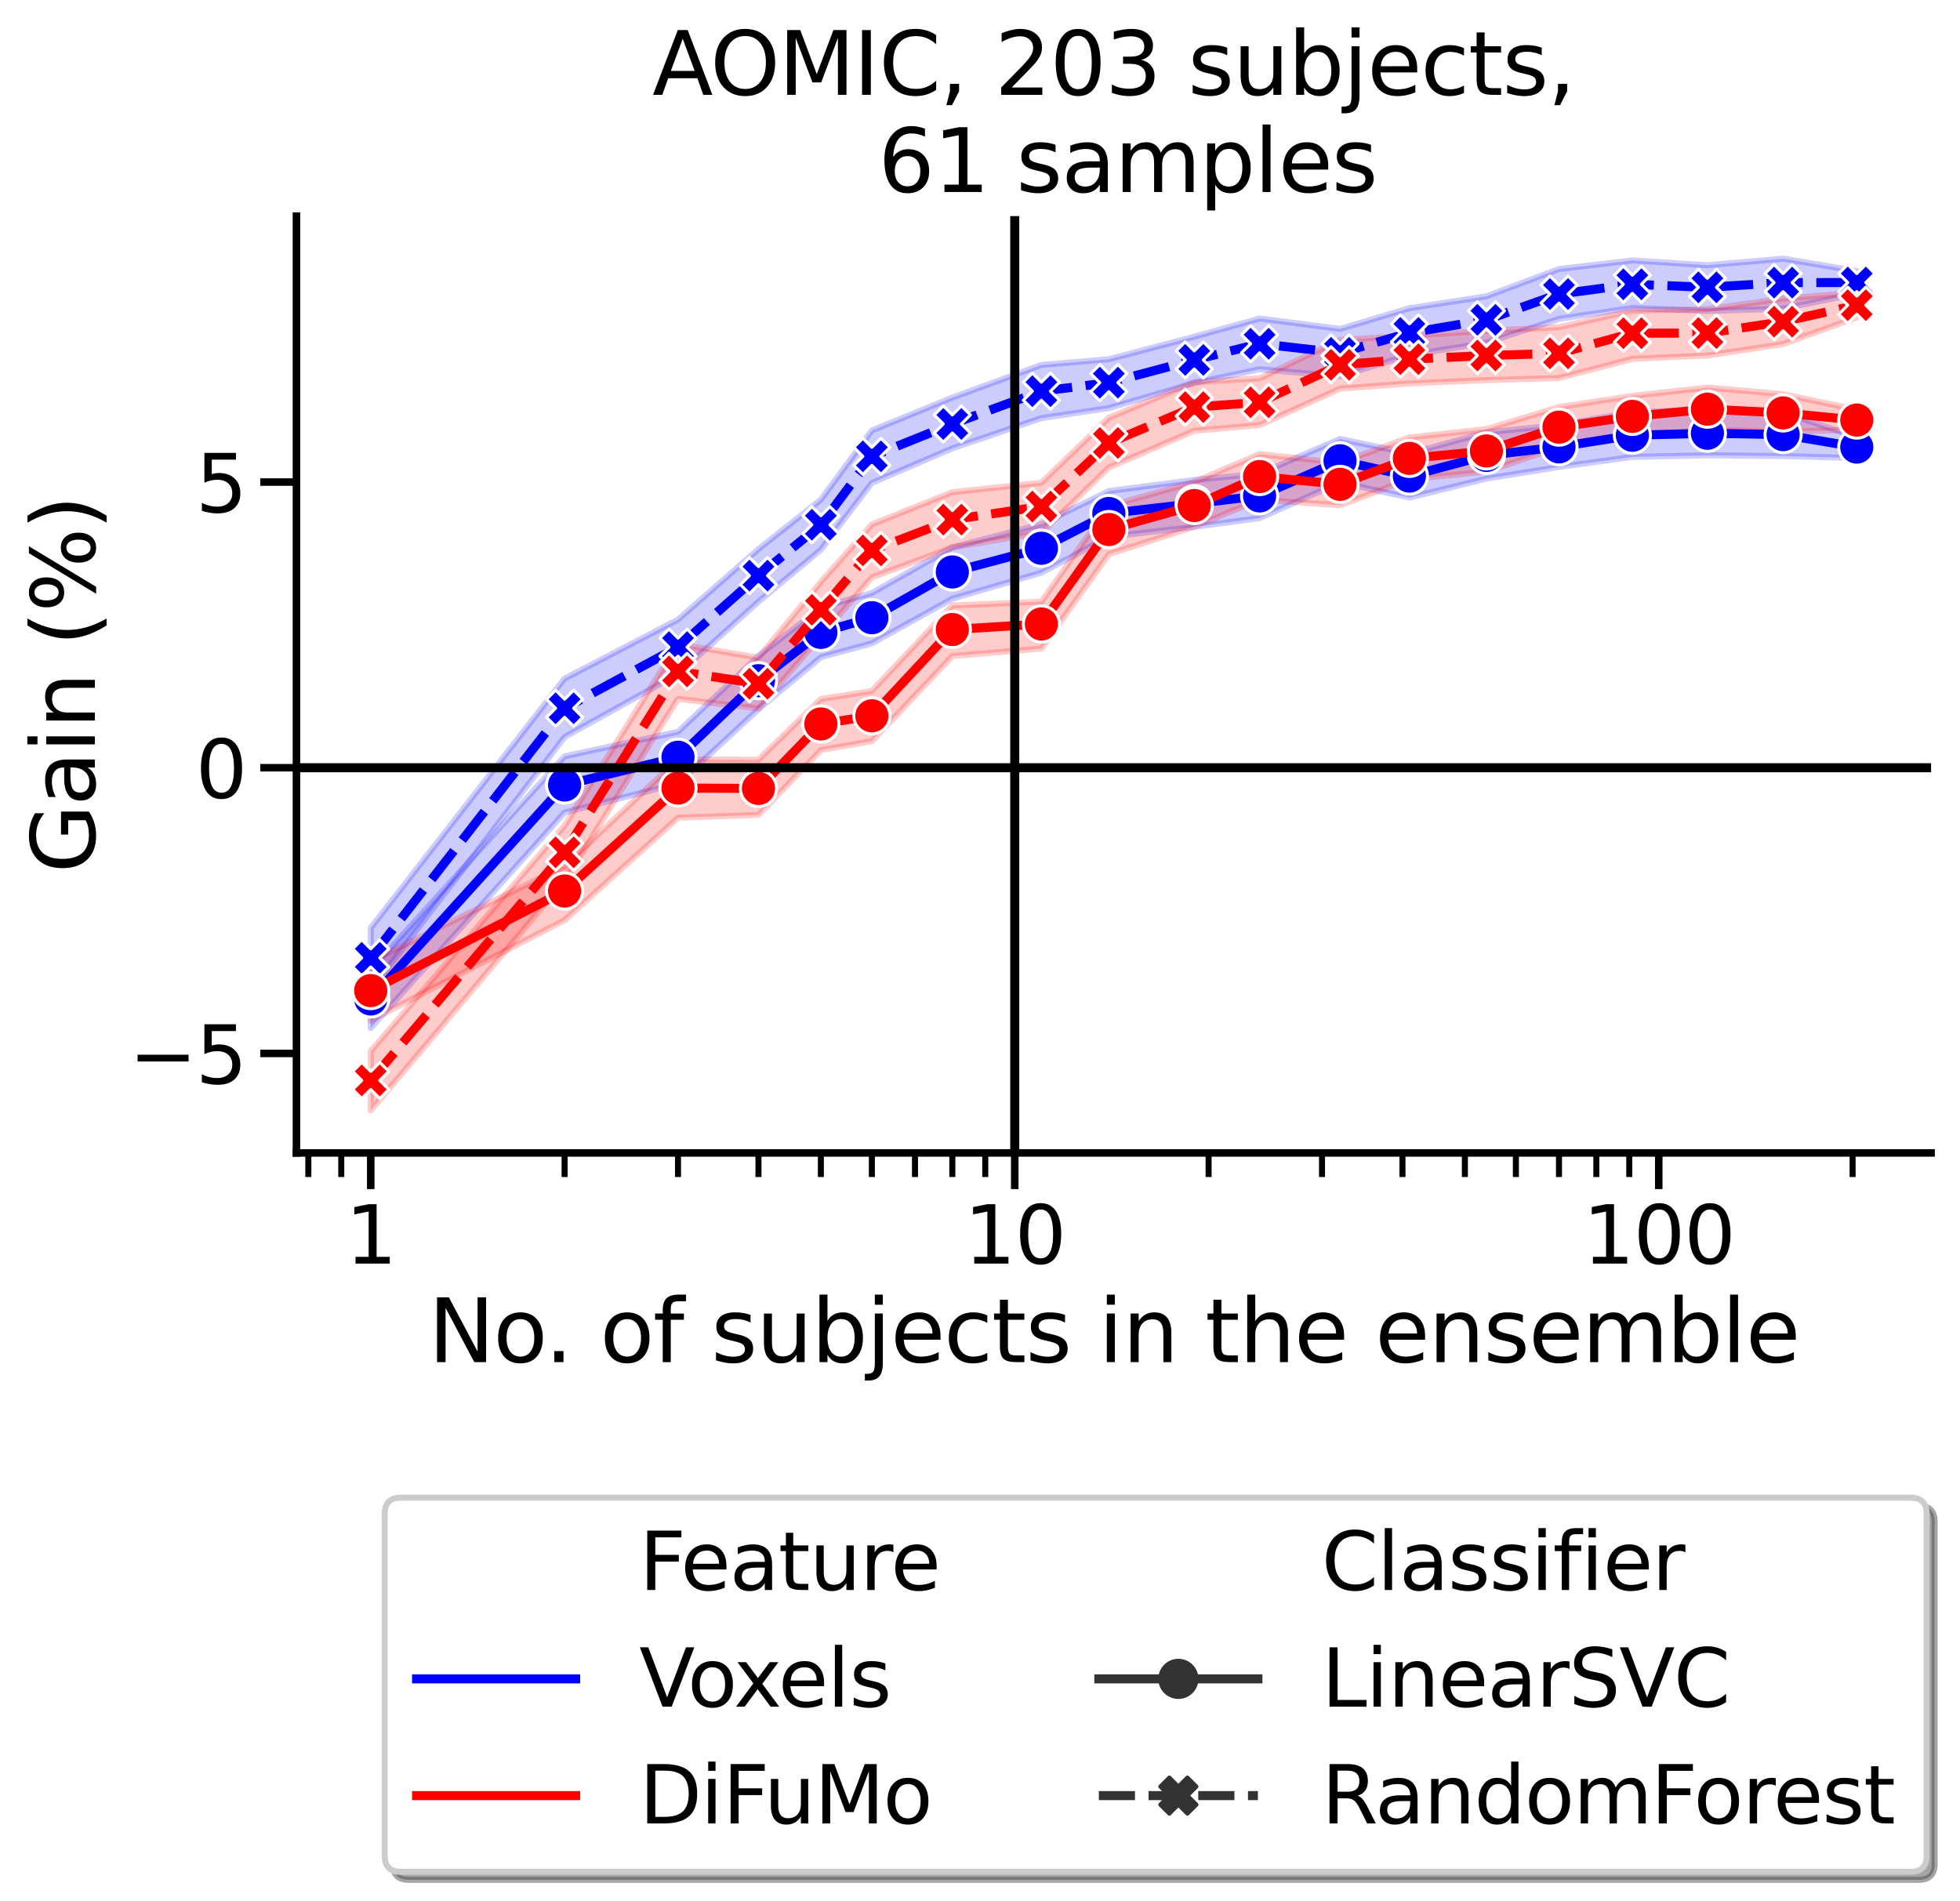 <?xml version="1.0" encoding="utf-8" standalone="no"?>
<!DOCTYPE svg PUBLIC "-//W3C//DTD SVG 1.1//EN"
  "http://www.w3.org/Graphics/SVG/1.1/DTD/svg11.dtd">
<svg xmlns:xlink="http://www.w3.org/1999/xlink" width="487.921pt" height="473.212pt" viewBox="0 0 487.921 473.212" xmlns="http://www.w3.org/2000/svg" version="1.1">
 <defs>
  <style type="text/css">*{stroke-linejoin: round; stroke-linecap: butt}</style>
 </defs>
 <g id="figure_1">
  <g id="patch_1">
   <path d="M 0 473.212 
L 487.921 473.212 
L 487.921 -0 
L 0 -0 
z
" style="fill: #ffffff"/>
  </g>
  <g id="axes_1">
   <g id="patch_2">
    <path d="M 73.794 287.044 
L 480.721 287.044 
L 480.721 53.8 
L 73.794 53.8 
z
" style="fill: #ffffff"/>
   </g>
   <g id="PolyCollection_1">
    <defs>
     <path id="m19b93d03d1" d="M 92.291 -231.726 
L 92.291 -217.268 
L 140.551 -270.93 
L 168.782 -278.148 
L 188.812 -296.648 
L 204.348 -309.595 
L 217.043 -313.047 
L 237.073 -324.169 
L 259.245 -330.637 
L 276.036 -339.571 
L 297.298 -342.042 
L 313.564 -344.23 
L 333.594 -353.13 
L 350.849 -349.33 
L 370.025 -354.059 
L 388.093 -356.95 
L 406.361 -359.454 
L 425.038 -359.858 
L 443.888 -359.666 
L 462.224 -359.18 
L 462.224 -364.394 
L 462.224 -364.394 
L 443.888 -370.529 
L 425.038 -371.214 
L 406.361 -370.617 
L 388.093 -367.394 
L 370.025 -365.557 
L 350.849 -360.299 
L 333.594 -363.933 
L 313.564 -355.288 
L 297.298 -353.728 
L 276.036 -350.961 
L 259.245 -342.708 
L 237.073 -336.945 
L 217.043 -325.574 
L 204.348 -321.984 
L 188.812 -309.894 
L 168.782 -291.025 
L 140.551 -284.912 
L 92.291 -231.726 
z
" style="stroke: #0000ff; stroke-opacity: 0.2; stroke-width: 1.5"/>
    </defs>
    <g clip-path="url(#pd69b483453)">
     <use xlink:href="#m19b93d03d1" x="0" y="473.212" style="fill: #0000ff; fill-opacity: 0.2; stroke: #0000ff; stroke-opacity: 0.2; stroke-width: 1.5"/>
    </g>
   </g>
   <g id="PolyCollection_2">
    <defs>
     <path id="mba2c8797c5" d="M 92.291 -242.182 
L 92.291 -226.781 
L 140.551 -289.729 
L 168.782 -305.39 
L 188.812 -323.419 
L 204.348 -336.365 
L 217.043 -352.991 
L 237.073 -361.593 
L 259.245 -369.124 
L 276.036 -371.615 
L 297.298 -377.868 
L 313.564 -381.285 
L 333.594 -379.531 
L 350.849 -384.806 
L 370.025 -387.89 
L 388.093 -393.828 
L 406.361 -396.545 
L 425.038 -395.774 
L 443.888 -396.37 
L 462.224 -400.093 
L 462.224 -405.739 
L 462.224 -405.739 
L 443.888 -408.81 
L 425.038 -407.181 
L 406.361 -408.372 
L 388.093 -406.235 
L 370.025 -399.438 
L 350.849 -396.478 
L 333.594 -391.326 
L 313.564 -393.918 
L 297.298 -389.38 
L 276.036 -383.774 
L 259.245 -382.355 
L 237.073 -374.226 
L 217.043 -366.046 
L 204.348 -348.807 
L 188.812 -336.506 
L 168.782 -318.952 
L 140.551 -304.27 
L 92.291 -242.182 
z
" style="stroke: #0000ff; stroke-opacity: 0.2; stroke-width: 1.5"/>
    </defs>
    <g clip-path="url(#pd69b483453)">
     <use xlink:href="#mba2c8797c5" x="0" y="473.212" style="fill: #0000ff; fill-opacity: 0.2; stroke: #0000ff; stroke-opacity: 0.2; stroke-width: 1.5"/>
    </g>
   </g>
   <g id="PolyCollection_3">
    <defs>
     <path id="m305c586b0f" d="M 92.291 -233.861 
L 92.291 -219.194 
L 140.551 -244.125 
L 168.782 -269.634 
L 188.812 -270.332 
L 204.348 -286.487 
L 217.043 -288.694 
L 237.073 -309.876 
L 259.245 -311.75 
L 276.036 -335.244 
L 297.298 -342.094 
L 313.564 -348.822 
L 333.594 -347.419 
L 350.849 -353.902 
L 370.025 -355.813 
L 388.093 -361.891 
L 406.361 -364.695 
L 425.038 -366.236 
L 443.888 -365.762 
L 462.224 -366.193 
L 462.224 -371.208 
L 462.224 -371.208 
L 443.888 -375.069 
L 425.038 -376.733 
L 406.361 -374.664 
L 388.093 -371.861 
L 370.025 -366.38 
L 350.849 -364.295 
L 333.594 -357.985 
L 313.564 -360.158 
L 297.298 -353.221 
L 276.036 -347.195 
L 259.245 -323.437 
L 237.073 -322.456 
L 217.043 -301.188 
L 204.348 -299.19 
L 188.812 -284.053 
L 168.782 -284.195 
L 140.551 -257.634 
L 92.291 -233.861 
z
" style="stroke: #ff0000; stroke-opacity: 0.2; stroke-width: 1.5"/>
    </defs>
    <g clip-path="url(#pd69b483453)">
     <use xlink:href="#m305c586b0f" x="0" y="473.212" style="fill: #ff0000; fill-opacity: 0.2; stroke: #ff0000; stroke-opacity: 0.2; stroke-width: 1.5"/>
    </g>
   </g>
   <g id="PolyCollection_4">
    <defs>
     <path id="mceaaf7718d" d="M 92.291 -211.523 
L 92.291 -196.77 
L 140.551 -253.912 
L 168.782 -299.224 
L 188.812 -296.806 
L 204.348 -314.834 
L 217.043 -329.462 
L 237.073 -336.926 
L 259.245 -340.605 
L 276.036 -356.828 
L 297.298 -365.972 
L 313.564 -367.375 
L 333.594 -376.468 
L 350.849 -377.746 
L 370.025 -378.588 
L 388.093 -379.093 
L 406.361 -383.878 
L 425.038 -384.701 
L 443.888 -387.557 
L 462.224 -394.193 
L 462.224 -400.348 
L 462.224 -400.348 
L 443.888 -398.895 
L 425.038 -396.25 
L 406.361 -395.898 
L 388.093 -391.763 
L 370.025 -390.87 
L 350.849 -389.628 
L 333.594 -388.592 
L 313.564 -379.026 
L 297.298 -378.081 
L 276.036 -369.233 
L 259.245 -353.029 
L 237.073 -350.682 
L 217.043 -342.659 
L 204.348 -328.327 
L 188.812 -309.456 
L 168.782 -312.89 
L 140.551 -267.654 
L 92.291 -211.523 
z
" style="stroke: #ff0000; stroke-opacity: 0.2; stroke-width: 1.5"/>
    </defs>
    <g clip-path="url(#pd69b483453)">
     <use xlink:href="#mceaaf7718d" x="0" y="473.212" style="fill: #ff0000; fill-opacity: 0.2; stroke: #ff0000; stroke-opacity: 0.2; stroke-width: 1.5"/>
    </g>
   </g>
   <g id="matplotlib.axis_1">
    <g id="xtick_1">
     <g id="line2d_1">
      <defs>
       <path id="mca3d44459b" d="M 0 0 
L 0 9 
" style="stroke: #000000; stroke-width: 1.875"/>
      </defs>
      <g>
       <use xlink:href="#mca3d44459b" x="92.291" y="287.044" style="stroke: #000000; stroke-width: 1.875"/>
      </g>
     </g>
     <g id="text_1">
      <!-- 1 -->
      <g transform="translate(85.992 314.589) scale(0.198 -0.198)">
       <defs>
        <path id="DejaVuSans-31" d="M 794 531 
L 1825 531 
L 1825 4091 
L 703 3866 
L 703 4441 
L 1819 4666 
L 2450 4666 
L 2450 531 
L 3481 531 
L 3481 0 
L 794 0 
L 794 531 
z
" transform="scale(0.016)"/>
       </defs>
       <use xlink:href="#DejaVuSans-31"/>
      </g>
     </g>
    </g>
    <g id="xtick_2">
     <g id="line2d_2">
      <g>
       <use xlink:href="#mca3d44459b" x="252.609" y="287.044" style="stroke: #000000; stroke-width: 1.875"/>
      </g>
     </g>
     <g id="text_2">
      <!-- 10 -->
      <g transform="translate(240.011 314.589) scale(0.198 -0.198)">
       <defs>
        <path id="DejaVuSans-30" d="M 2034 4250 
Q 1547 4250 1301 3770 
Q 1056 3291 1056 2328 
Q 1056 1369 1301 889 
Q 1547 409 2034 409 
Q 2525 409 2770 889 
Q 3016 1369 3016 2328 
Q 3016 3291 2770 3770 
Q 2525 4250 2034 4250 
z
M 2034 4750 
Q 2819 4750 3233 4129 
Q 3647 3509 3647 2328 
Q 3647 1150 3233 529 
Q 2819 -91 2034 -91 
Q 1250 -91 836 529 
Q 422 1150 422 2328 
Q 422 3509 836 4129 
Q 1250 4750 2034 4750 
z
" transform="scale(0.016)"/>
       </defs>
       <use xlink:href="#DejaVuSans-31"/>
       <use xlink:href="#DejaVuSans-30" x="63.623"/>
      </g>
     </g>
    </g>
    <g id="xtick_3">
     <g id="line2d_3">
      <g>
       <use xlink:href="#mca3d44459b" x="412.927" y="287.044" style="stroke: #000000; stroke-width: 1.875"/>
      </g>
     </g>
     <g id="text_3">
      <!-- 100 -->
      <g transform="translate(394.03 314.589) scale(0.198 -0.198)">
       <use xlink:href="#DejaVuSans-31"/>
       <use xlink:href="#DejaVuSans-30" x="63.623"/>
       <use xlink:href="#DejaVuSans-30" x="127.246"/>
      </g>
     </g>
    </g>
    <g id="xtick_4">
     <g id="line2d_4">
      <defs>
       <path id="mb804123ae2" d="M 0 0 
L 0 6 
" style="stroke: #000000; stroke-width: 1.5"/>
      </defs>
      <g>
       <use xlink:href="#mb804123ae2" x="76.755" y="287.044" style="stroke: #000000; stroke-width: 1.5"/>
      </g>
     </g>
    </g>
    <g id="xtick_5">
     <g id="line2d_5">
      <g>
       <use xlink:href="#mb804123ae2" x="84.955" y="287.044" style="stroke: #000000; stroke-width: 1.5"/>
      </g>
     </g>
    </g>
    <g id="xtick_6">
     <g id="line2d_6">
      <g>
       <use xlink:href="#mb804123ae2" x="140.551" y="287.044" style="stroke: #000000; stroke-width: 1.5"/>
      </g>
     </g>
    </g>
    <g id="xtick_7">
     <g id="line2d_7">
      <g>
       <use xlink:href="#mb804123ae2" x="168.782" y="287.044" style="stroke: #000000; stroke-width: 1.5"/>
      </g>
     </g>
    </g>
    <g id="xtick_8">
     <g id="line2d_8">
      <g>
       <use xlink:href="#mb804123ae2" x="188.812" y="287.044" style="stroke: #000000; stroke-width: 1.5"/>
      </g>
     </g>
    </g>
    <g id="xtick_9">
     <g id="line2d_9">
      <g>
       <use xlink:href="#mb804123ae2" x="204.348" y="287.044" style="stroke: #000000; stroke-width: 1.5"/>
      </g>
     </g>
    </g>
    <g id="xtick_10">
     <g id="line2d_10">
      <g>
       <use xlink:href="#mb804123ae2" x="217.043" y="287.044" style="stroke: #000000; stroke-width: 1.5"/>
      </g>
     </g>
    </g>
    <g id="xtick_11">
     <g id="line2d_11">
      <g>
       <use xlink:href="#mb804123ae2" x="227.775" y="287.044" style="stroke: #000000; stroke-width: 1.5"/>
      </g>
     </g>
    </g>
    <g id="xtick_12">
     <g id="line2d_12">
      <g>
       <use xlink:href="#mb804123ae2" x="237.073" y="287.044" style="stroke: #000000; stroke-width: 1.5"/>
      </g>
     </g>
    </g>
    <g id="xtick_13">
     <g id="line2d_13">
      <g>
       <use xlink:href="#mb804123ae2" x="245.273" y="287.044" style="stroke: #000000; stroke-width: 1.5"/>
      </g>
     </g>
    </g>
    <g id="xtick_14">
     <g id="line2d_14">
      <g>
       <use xlink:href="#mb804123ae2" x="300.869" y="287.044" style="stroke: #000000; stroke-width: 1.5"/>
      </g>
     </g>
    </g>
    <g id="xtick_15">
     <g id="line2d_15">
      <g>
       <use xlink:href="#mb804123ae2" x="329.1" y="287.044" style="stroke: #000000; stroke-width: 1.5"/>
      </g>
     </g>
    </g>
    <g id="xtick_16">
     <g id="line2d_16">
      <g>
       <use xlink:href="#mb804123ae2" x="349.13" y="287.044" style="stroke: #000000; stroke-width: 1.5"/>
      </g>
     </g>
    </g>
    <g id="xtick_17">
     <g id="line2d_17">
      <g>
       <use xlink:href="#mb804123ae2" x="364.666" y="287.044" style="stroke: #000000; stroke-width: 1.5"/>
      </g>
     </g>
    </g>
    <g id="xtick_18">
     <g id="line2d_18">
      <g>
       <use xlink:href="#mb804123ae2" x="377.361" y="287.044" style="stroke: #000000; stroke-width: 1.5"/>
      </g>
     </g>
    </g>
    <g id="xtick_19">
     <g id="line2d_19">
      <g>
       <use xlink:href="#mb804123ae2" x="388.093" y="287.044" style="stroke: #000000; stroke-width: 1.5"/>
      </g>
     </g>
    </g>
    <g id="xtick_20">
     <g id="line2d_20">
      <g>
       <use xlink:href="#mb804123ae2" x="397.391" y="287.044" style="stroke: #000000; stroke-width: 1.5"/>
      </g>
     </g>
    </g>
    <g id="xtick_21">
     <g id="line2d_21">
      <g>
       <use xlink:href="#mb804123ae2" x="405.591" y="287.044" style="stroke: #000000; stroke-width: 1.5"/>
      </g>
     </g>
    </g>
    <g id="xtick_22">
     <g id="line2d_22">
      <g>
       <use xlink:href="#mb804123ae2" x="461.187" y="287.044" style="stroke: #000000; stroke-width: 1.5"/>
      </g>
     </g>
    </g>
    <g id="text_4">
     <!-- No. of subjects in the ensemble -->
     <g transform="translate(106.631 339.119) scale(0.216 -0.216)">
      <defs>
       <path id="DejaVuSans-4e" d="M 628 4666 
L 1478 4666 
L 3547 763 
L 3547 4666 
L 4159 4666 
L 4159 0 
L 3309 0 
L 1241 3903 
L 1241 0 
L 628 0 
L 628 4666 
z
" transform="scale(0.016)"/>
       <path id="DejaVuSans-6f" d="M 1959 3097 
Q 1497 3097 1228 2736 
Q 959 2375 959 1747 
Q 959 1119 1226 758 
Q 1494 397 1959 397 
Q 2419 397 2687 759 
Q 2956 1122 2956 1747 
Q 2956 2369 2687 2733 
Q 2419 3097 1959 3097 
z
M 1959 3584 
Q 2709 3584 3137 3096 
Q 3566 2609 3566 1747 
Q 3566 888 3137 398 
Q 2709 -91 1959 -91 
Q 1206 -91 779 398 
Q 353 888 353 1747 
Q 353 2609 779 3096 
Q 1206 3584 1959 3584 
z
" transform="scale(0.016)"/>
       <path id="DejaVuSans-2e" d="M 684 794 
L 1344 794 
L 1344 0 
L 684 0 
L 684 794 
z
" transform="scale(0.016)"/>
       <path id="DejaVuSans-20" transform="scale(0.016)"/>
       <path id="DejaVuSans-66" d="M 2375 4863 
L 2375 4384 
L 1825 4384 
Q 1516 4384 1395 4259 
Q 1275 4134 1275 3809 
L 1275 3500 
L 2222 3500 
L 2222 3053 
L 1275 3053 
L 1275 0 
L 697 0 
L 697 3053 
L 147 3053 
L 147 3500 
L 697 3500 
L 697 3744 
Q 697 4328 969 4595 
Q 1241 4863 1831 4863 
L 2375 4863 
z
" transform="scale(0.016)"/>
       <path id="DejaVuSans-73" d="M 2834 3397 
L 2834 2853 
Q 2591 2978 2328 3040 
Q 2066 3103 1784 3103 
Q 1356 3103 1142 2972 
Q 928 2841 928 2578 
Q 928 2378 1081 2264 
Q 1234 2150 1697 2047 
L 1894 2003 
Q 2506 1872 2764 1633 
Q 3022 1394 3022 966 
Q 3022 478 2636 193 
Q 2250 -91 1575 -91 
Q 1294 -91 989 -36 
Q 684 19 347 128 
L 347 722 
Q 666 556 975 473 
Q 1284 391 1588 391 
Q 1994 391 2212 530 
Q 2431 669 2431 922 
Q 2431 1156 2273 1281 
Q 2116 1406 1581 1522 
L 1381 1569 
Q 847 1681 609 1914 
Q 372 2147 372 2553 
Q 372 3047 722 3315 
Q 1072 3584 1716 3584 
Q 2034 3584 2315 3537 
Q 2597 3491 2834 3397 
z
" transform="scale(0.016)"/>
       <path id="DejaVuSans-75" d="M 544 1381 
L 544 3500 
L 1119 3500 
L 1119 1403 
Q 1119 906 1312 657 
Q 1506 409 1894 409 
Q 2359 409 2629 706 
Q 2900 1003 2900 1516 
L 2900 3500 
L 3475 3500 
L 3475 0 
L 2900 0 
L 2900 538 
Q 2691 219 2414 64 
Q 2138 -91 1772 -91 
Q 1169 -91 856 284 
Q 544 659 544 1381 
z
M 1991 3584 
L 1991 3584 
z
" transform="scale(0.016)"/>
       <path id="DejaVuSans-62" d="M 3116 1747 
Q 3116 2381 2855 2742 
Q 2594 3103 2138 3103 
Q 1681 3103 1420 2742 
Q 1159 2381 1159 1747 
Q 1159 1113 1420 752 
Q 1681 391 2138 391 
Q 2594 391 2855 752 
Q 3116 1113 3116 1747 
z
M 1159 2969 
Q 1341 3281 1617 3432 
Q 1894 3584 2278 3584 
Q 2916 3584 3314 3078 
Q 3713 2572 3713 1747 
Q 3713 922 3314 415 
Q 2916 -91 2278 -91 
Q 1894 -91 1617 61 
Q 1341 213 1159 525 
L 1159 0 
L 581 0 
L 581 4863 
L 1159 4863 
L 1159 2969 
z
" transform="scale(0.016)"/>
       <path id="DejaVuSans-6a" d="M 603 3500 
L 1178 3500 
L 1178 -63 
Q 1178 -731 923 -1031 
Q 669 -1331 103 -1331 
L -116 -1331 
L -116 -844 
L 38 -844 
Q 366 -844 484 -692 
Q 603 -541 603 -63 
L 603 3500 
z
M 603 4863 
L 1178 4863 
L 1178 4134 
L 603 4134 
L 603 4863 
z
" transform="scale(0.016)"/>
       <path id="DejaVuSans-65" d="M 3597 1894 
L 3597 1613 
L 953 1613 
Q 991 1019 1311 708 
Q 1631 397 2203 397 
Q 2534 397 2845 478 
Q 3156 559 3463 722 
L 3463 178 
Q 3153 47 2828 -22 
Q 2503 -91 2169 -91 
Q 1331 -91 842 396 
Q 353 884 353 1716 
Q 353 2575 817 3079 
Q 1281 3584 2069 3584 
Q 2775 3584 3186 3129 
Q 3597 2675 3597 1894 
z
M 3022 2063 
Q 3016 2534 2758 2815 
Q 2500 3097 2075 3097 
Q 1594 3097 1305 2825 
Q 1016 2553 972 2059 
L 3022 2063 
z
" transform="scale(0.016)"/>
       <path id="DejaVuSans-63" d="M 3122 3366 
L 3122 2828 
Q 2878 2963 2633 3030 
Q 2388 3097 2138 3097 
Q 1578 3097 1268 2742 
Q 959 2388 959 1747 
Q 959 1106 1268 751 
Q 1578 397 2138 397 
Q 2388 397 2633 464 
Q 2878 531 3122 666 
L 3122 134 
Q 2881 22 2623 -34 
Q 2366 -91 2075 -91 
Q 1284 -91 818 406 
Q 353 903 353 1747 
Q 353 2603 823 3093 
Q 1294 3584 2113 3584 
Q 2378 3584 2631 3529 
Q 2884 3475 3122 3366 
z
" transform="scale(0.016)"/>
       <path id="DejaVuSans-74" d="M 1172 4494 
L 1172 3500 
L 2356 3500 
L 2356 3053 
L 1172 3053 
L 1172 1153 
Q 1172 725 1289 603 
Q 1406 481 1766 481 
L 2356 481 
L 2356 0 
L 1766 0 
Q 1100 0 847 248 
Q 594 497 594 1153 
L 594 3053 
L 172 3053 
L 172 3500 
L 594 3500 
L 594 4494 
L 1172 4494 
z
" transform="scale(0.016)"/>
       <path id="DejaVuSans-69" d="M 603 3500 
L 1178 3500 
L 1178 0 
L 603 0 
L 603 3500 
z
M 603 4863 
L 1178 4863 
L 1178 4134 
L 603 4134 
L 603 4863 
z
" transform="scale(0.016)"/>
       <path id="DejaVuSans-6e" d="M 3513 2113 
L 3513 0 
L 2938 0 
L 2938 2094 
Q 2938 2591 2744 2837 
Q 2550 3084 2163 3084 
Q 1697 3084 1428 2787 
Q 1159 2491 1159 1978 
L 1159 0 
L 581 0 
L 581 3500 
L 1159 3500 
L 1159 2956 
Q 1366 3272 1645 3428 
Q 1925 3584 2291 3584 
Q 2894 3584 3203 3211 
Q 3513 2838 3513 2113 
z
" transform="scale(0.016)"/>
       <path id="DejaVuSans-68" d="M 3513 2113 
L 3513 0 
L 2938 0 
L 2938 2094 
Q 2938 2591 2744 2837 
Q 2550 3084 2163 3084 
Q 1697 3084 1428 2787 
Q 1159 2491 1159 1978 
L 1159 0 
L 581 0 
L 581 4863 
L 1159 4863 
L 1159 2956 
Q 1366 3272 1645 3428 
Q 1925 3584 2291 3584 
Q 2894 3584 3203 3211 
Q 3513 2838 3513 2113 
z
" transform="scale(0.016)"/>
       <path id="DejaVuSans-6d" d="M 3328 2828 
Q 3544 3216 3844 3400 
Q 4144 3584 4550 3584 
Q 5097 3584 5394 3201 
Q 5691 2819 5691 2113 
L 5691 0 
L 5113 0 
L 5113 2094 
Q 5113 2597 4934 2840 
Q 4756 3084 4391 3084 
Q 3944 3084 3684 2787 
Q 3425 2491 3425 1978 
L 3425 0 
L 2847 0 
L 2847 2094 
Q 2847 2600 2669 2842 
Q 2491 3084 2119 3084 
Q 1678 3084 1418 2786 
Q 1159 2488 1159 1978 
L 1159 0 
L 581 0 
L 581 3500 
L 1159 3500 
L 1159 2956 
Q 1356 3278 1631 3431 
Q 1906 3584 2284 3584 
Q 2666 3584 2933 3390 
Q 3200 3197 3328 2828 
z
" transform="scale(0.016)"/>
       <path id="DejaVuSans-6c" d="M 603 4863 
L 1178 4863 
L 1178 0 
L 603 0 
L 603 4863 
z
" transform="scale(0.016)"/>
      </defs>
      <use xlink:href="#DejaVuSans-4e"/>
      <use xlink:href="#DejaVuSans-6f" x="74.805"/>
      <use xlink:href="#DejaVuSans-2e" x="134.236"/>
      <use xlink:href="#DejaVuSans-20" x="166.023"/>
      <use xlink:href="#DejaVuSans-6f" x="197.811"/>
      <use xlink:href="#DejaVuSans-66" x="258.992"/>
      <use xlink:href="#DejaVuSans-20" x="294.197"/>
      <use xlink:href="#DejaVuSans-73" x="325.984"/>
      <use xlink:href="#DejaVuSans-75" x="378.084"/>
      <use xlink:href="#DejaVuSans-62" x="441.463"/>
      <use xlink:href="#DejaVuSans-6a" x="504.939"/>
      <use xlink:href="#DejaVuSans-65" x="532.723"/>
      <use xlink:href="#DejaVuSans-63" x="594.246"/>
      <use xlink:href="#DejaVuSans-74" x="649.227"/>
      <use xlink:href="#DejaVuSans-73" x="688.436"/>
      <use xlink:href="#DejaVuSans-20" x="740.535"/>
      <use xlink:href="#DejaVuSans-69" x="772.322"/>
      <use xlink:href="#DejaVuSans-6e" x="800.105"/>
      <use xlink:href="#DejaVuSans-20" x="863.484"/>
      <use xlink:href="#DejaVuSans-74" x="895.271"/>
      <use xlink:href="#DejaVuSans-68" x="934.48"/>
      <use xlink:href="#DejaVuSans-65" x="997.859"/>
      <use xlink:href="#DejaVuSans-20" x="1059.383"/>
      <use xlink:href="#DejaVuSans-65" x="1091.17"/>
      <use xlink:href="#DejaVuSans-6e" x="1152.693"/>
      <use xlink:href="#DejaVuSans-73" x="1216.072"/>
      <use xlink:href="#DejaVuSans-65" x="1268.172"/>
      <use xlink:href="#DejaVuSans-6d" x="1329.695"/>
      <use xlink:href="#DejaVuSans-62" x="1427.107"/>
      <use xlink:href="#DejaVuSans-6c" x="1490.584"/>
      <use xlink:href="#DejaVuSans-65" x="1518.367"/>
     </g>
    </g>
   </g>
   <g id="matplotlib.axis_2">
    <g id="ytick_1">
     <g id="line2d_23">
      <defs>
       <path id="m3709eb5107" d="M 0 0 
L -9 0 
" style="stroke: #000000; stroke-width: 1.875"/>
      </defs>
      <g>
       <use xlink:href="#m3709eb5107" x="73.794" y="262.268" style="stroke: #000000; stroke-width: 1.875"/>
      </g>
     </g>
     <g id="text_5">
      <!-- −5 -->
      <g transform="translate(32.105 269.791) scale(0.198 -0.198)">
       <defs>
        <path id="DejaVuSans-2212" d="M 678 2272 
L 4684 2272 
L 4684 1741 
L 678 1741 
L 678 2272 
z
" transform="scale(0.016)"/>
        <path id="DejaVuSans-35" d="M 691 4666 
L 3169 4666 
L 3169 4134 
L 1269 4134 
L 1269 2991 
Q 1406 3038 1543 3061 
Q 1681 3084 1819 3084 
Q 2600 3084 3056 2656 
Q 3513 2228 3513 1497 
Q 3513 744 3044 326 
Q 2575 -91 1722 -91 
Q 1428 -91 1123 -41 
Q 819 9 494 109 
L 494 744 
Q 775 591 1075 516 
Q 1375 441 1709 441 
Q 2250 441 2565 725 
Q 2881 1009 2881 1497 
Q 2881 1984 2565 2268 
Q 2250 2553 1709 2553 
Q 1456 2553 1204 2497 
Q 953 2441 691 2322 
L 691 4666 
z
" transform="scale(0.016)"/>
       </defs>
       <use xlink:href="#DejaVuSans-2212"/>
       <use xlink:href="#DejaVuSans-35" x="83.789"/>
      </g>
     </g>
    </g>
    <g id="ytick_2">
     <g id="line2d_24">
      <g>
       <use xlink:href="#m3709eb5107" x="73.794" y="191.139" style="stroke: #000000; stroke-width: 1.875"/>
      </g>
     </g>
     <g id="text_6">
      <!-- 0 -->
      <g transform="translate(48.697 198.661) scale(0.198 -0.198)">
       <use xlink:href="#DejaVuSans-30"/>
      </g>
     </g>
    </g>
    <g id="ytick_3">
     <g id="line2d_25">
      <g>
       <use xlink:href="#m3709eb5107" x="73.794" y="120.01" style="stroke: #000000; stroke-width: 1.875"/>
      </g>
     </g>
     <g id="text_7">
      <!-- 5 -->
      <g transform="translate(48.697 127.532) scale(0.198 -0.198)">
       <use xlink:href="#DejaVuSans-35"/>
      </g>
     </g>
    </g>
    <g id="text_8">
     <!-- Gain (%) -->
     <g transform="translate(23.613 217.375) rotate(-90) scale(0.216 -0.216)">
      <defs>
       <path id="DejaVuSans-47" d="M 3809 666 
L 3809 1919 
L 2778 1919 
L 2778 2438 
L 4434 2438 
L 4434 434 
Q 4069 175 3628 42 
Q 3188 -91 2688 -91 
Q 1594 -91 976 548 
Q 359 1188 359 2328 
Q 359 3472 976 4111 
Q 1594 4750 2688 4750 
Q 3144 4750 3555 4637 
Q 3966 4525 4313 4306 
L 4313 3634 
Q 3963 3931 3569 4081 
Q 3175 4231 2741 4231 
Q 1884 4231 1454 3753 
Q 1025 3275 1025 2328 
Q 1025 1384 1454 906 
Q 1884 428 2741 428 
Q 3075 428 3337 486 
Q 3600 544 3809 666 
z
" transform="scale(0.016)"/>
       <path id="DejaVuSans-61" d="M 2194 1759 
Q 1497 1759 1228 1600 
Q 959 1441 959 1056 
Q 959 750 1161 570 
Q 1363 391 1709 391 
Q 2188 391 2477 730 
Q 2766 1069 2766 1631 
L 2766 1759 
L 2194 1759 
z
M 3341 1997 
L 3341 0 
L 2766 0 
L 2766 531 
Q 2569 213 2275 61 
Q 1981 -91 1556 -91 
Q 1019 -91 701 211 
Q 384 513 384 1019 
Q 384 1609 779 1909 
Q 1175 2209 1959 2209 
L 2766 2209 
L 2766 2266 
Q 2766 2663 2505 2880 
Q 2244 3097 1772 3097 
Q 1472 3097 1187 3025 
Q 903 2953 641 2809 
L 641 3341 
Q 956 3463 1253 3523 
Q 1550 3584 1831 3584 
Q 2591 3584 2966 3190 
Q 3341 2797 3341 1997 
z
" transform="scale(0.016)"/>
       <path id="DejaVuSans-28" d="M 1984 4856 
Q 1566 4138 1362 3434 
Q 1159 2731 1159 2009 
Q 1159 1288 1364 580 
Q 1569 -128 1984 -844 
L 1484 -844 
Q 1016 -109 783 600 
Q 550 1309 550 2009 
Q 550 2706 781 3412 
Q 1013 4119 1484 4856 
L 1984 4856 
z
" transform="scale(0.016)"/>
       <path id="DejaVuSans-25" d="M 4653 2053 
Q 4381 2053 4226 1822 
Q 4072 1591 4072 1178 
Q 4072 772 4226 539 
Q 4381 306 4653 306 
Q 4919 306 5073 539 
Q 5228 772 5228 1178 
Q 5228 1588 5073 1820 
Q 4919 2053 4653 2053 
z
M 4653 2450 
Q 5147 2450 5437 2106 
Q 5728 1763 5728 1178 
Q 5728 594 5436 251 
Q 5144 -91 4653 -91 
Q 4153 -91 3862 251 
Q 3572 594 3572 1178 
Q 3572 1766 3864 2108 
Q 4156 2450 4653 2450 
z
M 1428 4353 
Q 1159 4353 1004 4120 
Q 850 3888 850 3481 
Q 850 3069 1003 2837 
Q 1156 2606 1428 2606 
Q 1700 2606 1854 2837 
Q 2009 3069 2009 3481 
Q 2009 3884 1853 4118 
Q 1697 4353 1428 4353 
z
M 4250 4750 
L 4750 4750 
L 1831 -91 
L 1331 -91 
L 4250 4750 
z
M 1428 4750 
Q 1922 4750 2215 4408 
Q 2509 4066 2509 3481 
Q 2509 2891 2217 2550 
Q 1925 2209 1428 2209 
Q 931 2209 642 2551 
Q 353 2894 353 3481 
Q 353 4063 643 4406 
Q 934 4750 1428 4750 
z
" transform="scale(0.016)"/>
       <path id="DejaVuSans-29" d="M 513 4856 
L 1013 4856 
Q 1481 4119 1714 3412 
Q 1947 2706 1947 2009 
Q 1947 1309 1714 600 
Q 1481 -109 1013 -844 
L 513 -844 
Q 928 -128 1133 580 
Q 1338 1288 1338 2009 
Q 1338 2731 1133 3434 
Q 928 4138 513 4856 
z
" transform="scale(0.016)"/>
      </defs>
      <use xlink:href="#DejaVuSans-47"/>
      <use xlink:href="#DejaVuSans-61" x="77.49"/>
      <use xlink:href="#DejaVuSans-69" x="138.77"/>
      <use xlink:href="#DejaVuSans-6e" x="166.553"/>
      <use xlink:href="#DejaVuSans-20" x="229.932"/>
      <use xlink:href="#DejaVuSans-28" x="261.719"/>
      <use xlink:href="#DejaVuSans-25" x="300.732"/>
      <use xlink:href="#DejaVuSans-29" x="395.752"/>
     </g>
    </g>
   </g>
   <g id="line2d_26">
    <path d="M 92.291 248.708 
L 140.551 195.431 
L 168.782 188.529 
L 188.812 169.467 
L 204.348 157.449 
L 217.043 153.787 
L 237.073 142.4 
L 259.245 136.496 
L 276.036 127.841 
L 297.298 125.371 
L 313.564 123.461 
L 333.594 114.719 
L 350.849 118.521 
L 370.025 113.387 
L 388.093 111.25 
L 406.361 108.359 
L 425.038 107.869 
L 443.888 108.202 
L 462.224 111.303 
" clip-path="url(#pd69b483453)" style="fill: none; stroke: #0000ff; stroke-width: 2.25; stroke-linecap: square"/>
    <defs>
     <path id="me82c7cf2a6" d="M 0 4.5 
C 1.193 4.5 2.338 4.026 3.182 3.182 
C 4.026 2.338 4.5 1.193 4.5 0 
C 4.5 -1.193 4.026 -2.338 3.182 -3.182 
C 2.338 -4.026 1.193 -4.5 0 -4.5 
C -1.193 -4.5 -2.338 -4.026 -3.182 -3.182 
C -4.026 -2.338 -4.5 -1.193 -4.5 0 
C -4.5 1.193 -4.026 2.338 -3.182 3.182 
C -2.338 4.026 -1.193 4.5 0 4.5 
z
" style="stroke: #ffffff; stroke-width: 0.75"/>
    </defs>
    <g clip-path="url(#pd69b483453)">
     <use xlink:href="#me82c7cf2a6" x="92.291" y="248.708" style="fill: #0000ff; stroke: #ffffff; stroke-width: 0.75"/>
     <use xlink:href="#me82c7cf2a6" x="140.551" y="195.431" style="fill: #0000ff; stroke: #ffffff; stroke-width: 0.75"/>
     <use xlink:href="#me82c7cf2a6" x="168.782" y="188.529" style="fill: #0000ff; stroke: #ffffff; stroke-width: 0.75"/>
     <use xlink:href="#me82c7cf2a6" x="188.812" y="169.467" style="fill: #0000ff; stroke: #ffffff; stroke-width: 0.75"/>
     <use xlink:href="#me82c7cf2a6" x="204.348" y="157.449" style="fill: #0000ff; stroke: #ffffff; stroke-width: 0.75"/>
     <use xlink:href="#me82c7cf2a6" x="217.043" y="153.787" style="fill: #0000ff; stroke: #ffffff; stroke-width: 0.75"/>
     <use xlink:href="#me82c7cf2a6" x="237.073" y="142.4" style="fill: #0000ff; stroke: #ffffff; stroke-width: 0.75"/>
     <use xlink:href="#me82c7cf2a6" x="259.245" y="136.496" style="fill: #0000ff; stroke: #ffffff; stroke-width: 0.75"/>
     <use xlink:href="#me82c7cf2a6" x="276.036" y="127.841" style="fill: #0000ff; stroke: #ffffff; stroke-width: 0.75"/>
     <use xlink:href="#me82c7cf2a6" x="297.298" y="125.371" style="fill: #0000ff; stroke: #ffffff; stroke-width: 0.75"/>
     <use xlink:href="#me82c7cf2a6" x="313.564" y="123.461" style="fill: #0000ff; stroke: #ffffff; stroke-width: 0.75"/>
     <use xlink:href="#me82c7cf2a6" x="333.594" y="114.719" style="fill: #0000ff; stroke: #ffffff; stroke-width: 0.75"/>
     <use xlink:href="#me82c7cf2a6" x="350.849" y="118.521" style="fill: #0000ff; stroke: #ffffff; stroke-width: 0.75"/>
     <use xlink:href="#me82c7cf2a6" x="370.025" y="113.387" style="fill: #0000ff; stroke: #ffffff; stroke-width: 0.75"/>
     <use xlink:href="#me82c7cf2a6" x="388.093" y="111.25" style="fill: #0000ff; stroke: #ffffff; stroke-width: 0.75"/>
     <use xlink:href="#me82c7cf2a6" x="406.361" y="108.359" style="fill: #0000ff; stroke: #ffffff; stroke-width: 0.75"/>
     <use xlink:href="#me82c7cf2a6" x="425.038" y="107.869" style="fill: #0000ff; stroke: #ffffff; stroke-width: 0.75"/>
     <use xlink:href="#me82c7cf2a6" x="443.888" y="108.202" style="fill: #0000ff; stroke: #ffffff; stroke-width: 0.75"/>
     <use xlink:href="#me82c7cf2a6" x="462.224" y="111.303" style="fill: #0000ff; stroke: #ffffff; stroke-width: 0.75"/>
    </g>
   </g>
   <g id="line2d_27">
    <path d="M 92.291 238.477 
L 140.551 176.335 
L 168.782 161.11 
L 188.812 143.311 
L 204.348 130.644 
L 217.043 113.615 
L 237.073 105.556 
L 259.245 97.392 
L 276.036 95.272 
L 297.298 89.613 
L 313.564 85.584 
L 333.594 87.844 
L 350.849 82.886 
L 370.025 79.627 
L 388.093 73.215 
L 406.361 70.78 
L 425.038 71.533 
L 443.888 70.359 
L 462.224 70.346 
" clip-path="url(#pd69b483453)" style="fill: none; stroke-dasharray: 9,3.375; stroke-dashoffset: 0; stroke: #0000ff; stroke-width: 2.25"/>
    <defs>
     <path id="md45c767fc5" d="M -2.25 4.5 
L 0 2.25 
L 2.25 4.5 
L 4.5 2.25 
L 2.25 0 
L 4.5 -2.25 
L 2.25 -4.5 
L 0 -2.25 
L -2.25 -4.5 
L -4.5 -2.25 
L -2.25 0 
L -4.5 2.25 
z
" style="stroke: #ffffff; stroke-width: 0.75; stroke-linejoin: miter"/>
    </defs>
    <g clip-path="url(#pd69b483453)">
     <use xlink:href="#md45c767fc5" x="92.291" y="238.477" style="fill: #0000ff; stroke: #ffffff; stroke-width: 0.75; stroke-linejoin: miter"/>
     <use xlink:href="#md45c767fc5" x="140.551" y="176.335" style="fill: #0000ff; stroke: #ffffff; stroke-width: 0.75; stroke-linejoin: miter"/>
     <use xlink:href="#md45c767fc5" x="168.782" y="161.11" style="fill: #0000ff; stroke: #ffffff; stroke-width: 0.75; stroke-linejoin: miter"/>
     <use xlink:href="#md45c767fc5" x="188.812" y="143.311" style="fill: #0000ff; stroke: #ffffff; stroke-width: 0.75; stroke-linejoin: miter"/>
     <use xlink:href="#md45c767fc5" x="204.348" y="130.644" style="fill: #0000ff; stroke: #ffffff; stroke-width: 0.75; stroke-linejoin: miter"/>
     <use xlink:href="#md45c767fc5" x="217.043" y="113.615" style="fill: #0000ff; stroke: #ffffff; stroke-width: 0.75; stroke-linejoin: miter"/>
     <use xlink:href="#md45c767fc5" x="237.073" y="105.556" style="fill: #0000ff; stroke: #ffffff; stroke-width: 0.75; stroke-linejoin: miter"/>
     <use xlink:href="#md45c767fc5" x="259.245" y="97.392" style="fill: #0000ff; stroke: #ffffff; stroke-width: 0.75; stroke-linejoin: miter"/>
     <use xlink:href="#md45c767fc5" x="276.036" y="95.272" style="fill: #0000ff; stroke: #ffffff; stroke-width: 0.75; stroke-linejoin: miter"/>
     <use xlink:href="#md45c767fc5" x="297.298" y="89.613" style="fill: #0000ff; stroke: #ffffff; stroke-width: 0.75; stroke-linejoin: miter"/>
     <use xlink:href="#md45c767fc5" x="313.564" y="85.584" style="fill: #0000ff; stroke: #ffffff; stroke-width: 0.75; stroke-linejoin: miter"/>
     <use xlink:href="#md45c767fc5" x="333.594" y="87.844" style="fill: #0000ff; stroke: #ffffff; stroke-width: 0.75; stroke-linejoin: miter"/>
     <use xlink:href="#md45c767fc5" x="350.849" y="82.886" style="fill: #0000ff; stroke: #ffffff; stroke-width: 0.75; stroke-linejoin: miter"/>
     <use xlink:href="#md45c767fc5" x="370.025" y="79.627" style="fill: #0000ff; stroke: #ffffff; stroke-width: 0.75; stroke-linejoin: miter"/>
     <use xlink:href="#md45c767fc5" x="388.093" y="73.215" style="fill: #0000ff; stroke: #ffffff; stroke-width: 0.75; stroke-linejoin: miter"/>
     <use xlink:href="#md45c767fc5" x="406.361" y="70.78" style="fill: #0000ff; stroke: #ffffff; stroke-width: 0.75; stroke-linejoin: miter"/>
     <use xlink:href="#md45c767fc5" x="425.038" y="71.533" style="fill: #0000ff; stroke: #ffffff; stroke-width: 0.75; stroke-linejoin: miter"/>
     <use xlink:href="#md45c767fc5" x="443.888" y="70.359" style="fill: #0000ff; stroke: #ffffff; stroke-width: 0.75; stroke-linejoin: miter"/>
     <use xlink:href="#md45c767fc5" x="462.224" y="70.346" style="fill: #0000ff; stroke: #ffffff; stroke-width: 0.75; stroke-linejoin: miter"/>
    </g>
   </g>
   <g id="line2d_28">
    <path d="M 92.291 246.623 
L 140.551 221.833 
L 168.782 196.202 
L 188.812 196.29 
L 204.348 180.242 
L 217.043 178.21 
L 237.073 156.731 
L 259.245 155.347 
L 276.036 131.835 
L 297.298 125.861 
L 313.564 118.643 
L 333.594 120.588 
L 350.849 114.123 
L 370.025 112.266 
L 388.093 106.344 
L 406.361 103.664 
L 425.038 101.877 
L 443.888 102.806 
L 462.224 104.584 
" clip-path="url(#pd69b483453)" style="fill: none; stroke: #ff0000; stroke-width: 2.25; stroke-linecap: square"/>
    <defs>
     <path id="mfbe7dea667" d="M 0 4.5 
C 1.193 4.5 2.338 4.026 3.182 3.182 
C 4.026 2.338 4.5 1.193 4.5 0 
C 4.5 -1.193 4.026 -2.338 3.182 -3.182 
C 2.338 -4.026 1.193 -4.5 0 -4.5 
C -1.193 -4.5 -2.338 -4.026 -3.182 -3.182 
C -4.026 -2.338 -4.5 -1.193 -4.5 0 
C -4.5 1.193 -4.026 2.338 -3.182 3.182 
C -2.338 4.026 -1.193 4.5 0 4.5 
z
" style="stroke: #ffffff; stroke-width: 0.75"/>
    </defs>
    <g clip-path="url(#pd69b483453)">
     <use xlink:href="#mfbe7dea667" x="92.291" y="246.623" style="fill: #ff0000; stroke: #ffffff; stroke-width: 0.75"/>
     <use xlink:href="#mfbe7dea667" x="140.551" y="221.833" style="fill: #ff0000; stroke: #ffffff; stroke-width: 0.75"/>
     <use xlink:href="#mfbe7dea667" x="168.782" y="196.202" style="fill: #ff0000; stroke: #ffffff; stroke-width: 0.75"/>
     <use xlink:href="#mfbe7dea667" x="188.812" y="196.29" style="fill: #ff0000; stroke: #ffffff; stroke-width: 0.75"/>
     <use xlink:href="#mfbe7dea667" x="204.348" y="180.242" style="fill: #ff0000; stroke: #ffffff; stroke-width: 0.75"/>
     <use xlink:href="#mfbe7dea667" x="217.043" y="178.21" style="fill: #ff0000; stroke: #ffffff; stroke-width: 0.75"/>
     <use xlink:href="#mfbe7dea667" x="237.073" y="156.731" style="fill: #ff0000; stroke: #ffffff; stroke-width: 0.75"/>
     <use xlink:href="#mfbe7dea667" x="259.245" y="155.347" style="fill: #ff0000; stroke: #ffffff; stroke-width: 0.75"/>
     <use xlink:href="#mfbe7dea667" x="276.036" y="131.835" style="fill: #ff0000; stroke: #ffffff; stroke-width: 0.75"/>
     <use xlink:href="#mfbe7dea667" x="297.298" y="125.861" style="fill: #ff0000; stroke: #ffffff; stroke-width: 0.75"/>
     <use xlink:href="#mfbe7dea667" x="313.564" y="118.643" style="fill: #ff0000; stroke: #ffffff; stroke-width: 0.75"/>
     <use xlink:href="#mfbe7dea667" x="333.594" y="120.588" style="fill: #ff0000; stroke: #ffffff; stroke-width: 0.75"/>
     <use xlink:href="#mfbe7dea667" x="350.849" y="114.123" style="fill: #ff0000; stroke: #ffffff; stroke-width: 0.75"/>
     <use xlink:href="#mfbe7dea667" x="370.025" y="112.266" style="fill: #ff0000; stroke: #ffffff; stroke-width: 0.75"/>
     <use xlink:href="#mfbe7dea667" x="388.093" y="106.344" style="fill: #ff0000; stroke: #ffffff; stroke-width: 0.75"/>
     <use xlink:href="#mfbe7dea667" x="406.361" y="103.664" style="fill: #ff0000; stroke: #ffffff; stroke-width: 0.75"/>
     <use xlink:href="#mfbe7dea667" x="425.038" y="101.877" style="fill: #ff0000; stroke: #ffffff; stroke-width: 0.75"/>
     <use xlink:href="#mfbe7dea667" x="443.888" y="102.806" style="fill: #ff0000; stroke: #ffffff; stroke-width: 0.75"/>
     <use xlink:href="#mfbe7dea667" x="462.224" y="104.584" style="fill: #ff0000; stroke: #ffffff; stroke-width: 0.75"/>
    </g>
   </g>
   <g id="line2d_29">
    <path d="M 92.291 268.996 
L 140.551 212.197 
L 168.782 167.155 
L 188.812 170.221 
L 204.348 151.825 
L 217.043 137.039 
L 237.073 129.365 
L 259.245 126.107 
L 276.036 110.286 
L 297.298 101.351 
L 313.564 100.16 
L 333.594 90.822 
L 350.849 89.421 
L 370.025 88.51 
L 388.093 87.967 
L 406.361 82.956 
L 425.038 82.921 
L 443.888 80.083 
L 462.224 75.979 
" clip-path="url(#pd69b483453)" style="fill: none; stroke-dasharray: 9,3.375; stroke-dashoffset: 0; stroke: #ff0000; stroke-width: 2.25"/>
    <defs>
     <path id="m56089da7ac" d="M -2.25 4.5 
L 0 2.25 
L 2.25 4.5 
L 4.5 2.25 
L 2.25 0 
L 4.5 -2.25 
L 2.25 -4.5 
L 0 -2.25 
L -2.25 -4.5 
L -4.5 -2.25 
L -2.25 0 
L -4.5 2.25 
z
" style="stroke: #ffffff; stroke-width: 0.75; stroke-linejoin: miter"/>
    </defs>
    <g clip-path="url(#pd69b483453)">
     <use xlink:href="#m56089da7ac" x="92.291" y="268.996" style="fill: #ff0000; stroke: #ffffff; stroke-width: 0.75; stroke-linejoin: miter"/>
     <use xlink:href="#m56089da7ac" x="140.551" y="212.197" style="fill: #ff0000; stroke: #ffffff; stroke-width: 0.75; stroke-linejoin: miter"/>
     <use xlink:href="#m56089da7ac" x="168.782" y="167.155" style="fill: #ff0000; stroke: #ffffff; stroke-width: 0.75; stroke-linejoin: miter"/>
     <use xlink:href="#m56089da7ac" x="188.812" y="170.221" style="fill: #ff0000; stroke: #ffffff; stroke-width: 0.75; stroke-linejoin: miter"/>
     <use xlink:href="#m56089da7ac" x="204.348" y="151.825" style="fill: #ff0000; stroke: #ffffff; stroke-width: 0.75; stroke-linejoin: miter"/>
     <use xlink:href="#m56089da7ac" x="217.043" y="137.039" style="fill: #ff0000; stroke: #ffffff; stroke-width: 0.75; stroke-linejoin: miter"/>
     <use xlink:href="#m56089da7ac" x="237.073" y="129.365" style="fill: #ff0000; stroke: #ffffff; stroke-width: 0.75; stroke-linejoin: miter"/>
     <use xlink:href="#m56089da7ac" x="259.245" y="126.107" style="fill: #ff0000; stroke: #ffffff; stroke-width: 0.75; stroke-linejoin: miter"/>
     <use xlink:href="#m56089da7ac" x="276.036" y="110.286" style="fill: #ff0000; stroke: #ffffff; stroke-width: 0.75; stroke-linejoin: miter"/>
     <use xlink:href="#m56089da7ac" x="297.298" y="101.351" style="fill: #ff0000; stroke: #ffffff; stroke-width: 0.75; stroke-linejoin: miter"/>
     <use xlink:href="#m56089da7ac" x="313.564" y="100.16" style="fill: #ff0000; stroke: #ffffff; stroke-width: 0.75; stroke-linejoin: miter"/>
     <use xlink:href="#m56089da7ac" x="333.594" y="90.822" style="fill: #ff0000; stroke: #ffffff; stroke-width: 0.75; stroke-linejoin: miter"/>
     <use xlink:href="#m56089da7ac" x="350.849" y="89.421" style="fill: #ff0000; stroke: #ffffff; stroke-width: 0.75; stroke-linejoin: miter"/>
     <use xlink:href="#m56089da7ac" x="370.025" y="88.51" style="fill: #ff0000; stroke: #ffffff; stroke-width: 0.75; stroke-linejoin: miter"/>
     <use xlink:href="#m56089da7ac" x="388.093" y="87.967" style="fill: #ff0000; stroke: #ffffff; stroke-width: 0.75; stroke-linejoin: miter"/>
     <use xlink:href="#m56089da7ac" x="406.361" y="82.956" style="fill: #ff0000; stroke: #ffffff; stroke-width: 0.75; stroke-linejoin: miter"/>
     <use xlink:href="#m56089da7ac" x="425.038" y="82.921" style="fill: #ff0000; stroke: #ffffff; stroke-width: 0.75; stroke-linejoin: miter"/>
     <use xlink:href="#m56089da7ac" x="443.888" y="80.083" style="fill: #ff0000; stroke: #ffffff; stroke-width: 0.75; stroke-linejoin: miter"/>
     <use xlink:href="#m56089da7ac" x="462.224" y="75.979" style="fill: #ff0000; stroke: #ffffff; stroke-width: 0.75; stroke-linejoin: miter"/>
    </g>
   </g>
   <g id="line2d_30"/>
   <g id="line2d_31"/>
   <g id="line2d_32"/>
   <g id="line2d_33"/>
   <g id="line2d_34"/>
   <g id="line2d_35"/>
   <g id="line2d_36">
    <path d="M 73.794 191.139 
L 480.721 191.139 
" clip-path="url(#pd69b483453)" style="fill: none; stroke: #000000; stroke-width: 2.25; stroke-linecap: square"/>
   </g>
   <g id="line2d_37">
    <path d="M 252.609 287.044 
L 252.609 53.8 
" clip-path="url(#pd69b483453)" style="fill: none; stroke: #000000; stroke-width: 2.25; stroke-linecap: square"/>
   </g>
   <g id="patch_3">
    <path d="M 73.794 287.044 
L 73.794 53.8 
" style="fill: none; stroke: #000000; stroke-width: 1.875; stroke-linejoin: miter; stroke-linecap: square"/>
   </g>
   <g id="patch_4">
    <path d="M 73.794 287.044 
L 480.721 287.044 
" style="fill: none; stroke: #000000; stroke-width: 1.875; stroke-linejoin: miter; stroke-linecap: square"/>
   </g>
   <g id="text_9">
    <!-- AOMIC, 203 subjects, -->
    <g transform="translate(162.396 23.613) scale(0.216 -0.216)">
     <defs>
      <path id="DejaVuSans-41" d="M 2188 4044 
L 1331 1722 
L 3047 1722 
L 2188 4044 
z
M 1831 4666 
L 2547 4666 
L 4325 0 
L 3669 0 
L 3244 1197 
L 1141 1197 
L 716 0 
L 50 0 
L 1831 4666 
z
" transform="scale(0.016)"/>
      <path id="DejaVuSans-4f" d="M 2522 4238 
Q 1834 4238 1429 3725 
Q 1025 3213 1025 2328 
Q 1025 1447 1429 934 
Q 1834 422 2522 422 
Q 3209 422 3611 934 
Q 4013 1447 4013 2328 
Q 4013 3213 3611 3725 
Q 3209 4238 2522 4238 
z
M 2522 4750 
Q 3503 4750 4090 4092 
Q 4678 3434 4678 2328 
Q 4678 1225 4090 567 
Q 3503 -91 2522 -91 
Q 1538 -91 948 565 
Q 359 1222 359 2328 
Q 359 3434 948 4092 
Q 1538 4750 2522 4750 
z
" transform="scale(0.016)"/>
      <path id="DejaVuSans-4d" d="M 628 4666 
L 1569 4666 
L 2759 1491 
L 3956 4666 
L 4897 4666 
L 4897 0 
L 4281 0 
L 4281 4097 
L 3078 897 
L 2444 897 
L 1241 4097 
L 1241 0 
L 628 0 
L 628 4666 
z
" transform="scale(0.016)"/>
      <path id="DejaVuSans-49" d="M 628 4666 
L 1259 4666 
L 1259 0 
L 628 0 
L 628 4666 
z
" transform="scale(0.016)"/>
      <path id="DejaVuSans-43" d="M 4122 4306 
L 4122 3641 
Q 3803 3938 3442 4084 
Q 3081 4231 2675 4231 
Q 1875 4231 1450 3742 
Q 1025 3253 1025 2328 
Q 1025 1406 1450 917 
Q 1875 428 2675 428 
Q 3081 428 3442 575 
Q 3803 722 4122 1019 
L 4122 359 
Q 3791 134 3420 21 
Q 3050 -91 2638 -91 
Q 1578 -91 968 557 
Q 359 1206 359 2328 
Q 359 3453 968 4101 
Q 1578 4750 2638 4750 
Q 3056 4750 3426 4639 
Q 3797 4528 4122 4306 
z
" transform="scale(0.016)"/>
      <path id="DejaVuSans-2c" d="M 750 794 
L 1409 794 
L 1409 256 
L 897 -744 
L 494 -744 
L 750 256 
L 750 794 
z
" transform="scale(0.016)"/>
      <path id="DejaVuSans-32" d="M 1228 531 
L 3431 531 
L 3431 0 
L 469 0 
L 469 531 
Q 828 903 1448 1529 
Q 2069 2156 2228 2338 
Q 2531 2678 2651 2914 
Q 2772 3150 2772 3378 
Q 2772 3750 2511 3984 
Q 2250 4219 1831 4219 
Q 1534 4219 1204 4116 
Q 875 4013 500 3803 
L 500 4441 
Q 881 4594 1212 4672 
Q 1544 4750 1819 4750 
Q 2544 4750 2975 4387 
Q 3406 4025 3406 3419 
Q 3406 3131 3298 2873 
Q 3191 2616 2906 2266 
Q 2828 2175 2409 1742 
Q 1991 1309 1228 531 
z
" transform="scale(0.016)"/>
      <path id="DejaVuSans-33" d="M 2597 2516 
Q 3050 2419 3304 2112 
Q 3559 1806 3559 1356 
Q 3559 666 3084 287 
Q 2609 -91 1734 -91 
Q 1441 -91 1130 -33 
Q 819 25 488 141 
L 488 750 
Q 750 597 1062 519 
Q 1375 441 1716 441 
Q 2309 441 2620 675 
Q 2931 909 2931 1356 
Q 2931 1769 2642 2001 
Q 2353 2234 1838 2234 
L 1294 2234 
L 1294 2753 
L 1863 2753 
Q 2328 2753 2575 2939 
Q 2822 3125 2822 3475 
Q 2822 3834 2567 4026 
Q 2313 4219 1838 4219 
Q 1578 4219 1281 4162 
Q 984 4106 628 3988 
L 628 4550 
Q 988 4650 1302 4700 
Q 1616 4750 1894 4750 
Q 2613 4750 3031 4423 
Q 3450 4097 3450 3541 
Q 3450 3153 3228 2886 
Q 3006 2619 2597 2516 
z
" transform="scale(0.016)"/>
     </defs>
     <use xlink:href="#DejaVuSans-41"/>
     <use xlink:href="#DejaVuSans-4f" x="66.658"/>
     <use xlink:href="#DejaVuSans-4d" x="145.369"/>
     <use xlink:href="#DejaVuSans-49" x="231.648"/>
     <use xlink:href="#DejaVuSans-43" x="261.141"/>
     <use xlink:href="#DejaVuSans-2c" x="330.965"/>
     <use xlink:href="#DejaVuSans-20" x="362.752"/>
     <use xlink:href="#DejaVuSans-32" x="394.539"/>
     <use xlink:href="#DejaVuSans-30" x="458.162"/>
     <use xlink:href="#DejaVuSans-33" x="521.785"/>
     <use xlink:href="#DejaVuSans-20" x="585.408"/>
     <use xlink:href="#DejaVuSans-73" x="617.195"/>
     <use xlink:href="#DejaVuSans-75" x="669.295"/>
     <use xlink:href="#DejaVuSans-62" x="732.674"/>
     <use xlink:href="#DejaVuSans-6a" x="796.15"/>
     <use xlink:href="#DejaVuSans-65" x="823.934"/>
     <use xlink:href="#DejaVuSans-63" x="885.457"/>
     <use xlink:href="#DejaVuSans-74" x="940.438"/>
     <use xlink:href="#DejaVuSans-73" x="979.646"/>
     <use xlink:href="#DejaVuSans-2c" x="1031.746"/>
    </g>
    <!--  61 samples -->
    <g transform="translate(211.757 47.8) scale(0.216 -0.216)">
     <defs>
      <path id="DejaVuSans-36" d="M 2113 2584 
Q 1688 2584 1439 2293 
Q 1191 2003 1191 1497 
Q 1191 994 1439 701 
Q 1688 409 2113 409 
Q 2538 409 2786 701 
Q 3034 994 3034 1497 
Q 3034 2003 2786 2293 
Q 2538 2584 2113 2584 
z
M 3366 4563 
L 3366 3988 
Q 3128 4100 2886 4159 
Q 2644 4219 2406 4219 
Q 1781 4219 1451 3797 
Q 1122 3375 1075 2522 
Q 1259 2794 1537 2939 
Q 1816 3084 2150 3084 
Q 2853 3084 3261 2657 
Q 3669 2231 3669 1497 
Q 3669 778 3244 343 
Q 2819 -91 2113 -91 
Q 1303 -91 875 529 
Q 447 1150 447 2328 
Q 447 3434 972 4092 
Q 1497 4750 2381 4750 
Q 2619 4750 2861 4703 
Q 3103 4656 3366 4563 
z
" transform="scale(0.016)"/>
      <path id="DejaVuSans-70" d="M 1159 525 
L 1159 -1331 
L 581 -1331 
L 581 3500 
L 1159 3500 
L 1159 2969 
Q 1341 3281 1617 3432 
Q 1894 3584 2278 3584 
Q 2916 3584 3314 3078 
Q 3713 2572 3713 1747 
Q 3713 922 3314 415 
Q 2916 -91 2278 -91 
Q 1894 -91 1617 61 
Q 1341 213 1159 525 
z
M 3116 1747 
Q 3116 2381 2855 2742 
Q 2594 3103 2138 3103 
Q 1681 3103 1420 2742 
Q 1159 2381 1159 1747 
Q 1159 1113 1420 752 
Q 1681 391 2138 391 
Q 2594 391 2855 752 
Q 3116 1113 3116 1747 
z
" transform="scale(0.016)"/>
     </defs>
     <use xlink:href="#DejaVuSans-20"/>
     <use xlink:href="#DejaVuSans-36" x="31.787"/>
     <use xlink:href="#DejaVuSans-31" x="95.41"/>
     <use xlink:href="#DejaVuSans-20" x="159.033"/>
     <use xlink:href="#DejaVuSans-73" x="190.82"/>
     <use xlink:href="#DejaVuSans-61" x="242.92"/>
     <use xlink:href="#DejaVuSans-6d" x="304.199"/>
     <use xlink:href="#DejaVuSans-70" x="401.611"/>
     <use xlink:href="#DejaVuSans-6c" x="465.088"/>
     <use xlink:href="#DejaVuSans-65" x="492.871"/>
     <use xlink:href="#DejaVuSans-73" x="554.395"/>
    </g>
   </g>
  </g>
  <g id="legend_1">
   <g id="patch_5">
    <path d="M 101.74 468.012 
L 477.649 468.012 
Q 481.609 468.012 481.609 464.052 
L 481.609 378.844 
Q 481.609 374.884 477.649 374.884 
L 101.74 374.884 
Q 97.78 374.884 97.78 378.844 
L 97.78 464.052 
Q 97.78 468.012 101.74 468.012 
z
" style="fill: #4d4d4d; opacity: 0.5; stroke: #4d4d4d; stroke-width: 1.5; stroke-linejoin: miter"/>
   </g>
   <g id="patch_6">
    <path d="M 99.74 466.012 
L 475.649 466.012 
Q 479.609 466.012 479.609 462.052 
L 479.609 376.844 
Q 479.609 372.884 475.649 372.884 
L 99.74 372.884 
Q 95.78 372.884 95.78 376.844 
L 95.78 462.052 
Q 95.78 466.012 99.74 466.012 
z
" style="fill: #ffffff; stroke: #cccccc; stroke-width: 1.5; stroke-linejoin: miter"/>
   </g>
   <g id="line2d_38">
    <path d="M 103.7 388.919 
L 123.5 388.919 
L 143.3 388.919 
" style="fill: none"/>
   </g>
   <g id="text_10">
    <!-- Feature -->
    <g transform="translate(159.14 395.849) scale(0.198 -0.198)">
     <defs>
      <path id="DejaVuSans-46" d="M 628 4666 
L 3309 4666 
L 3309 4134 
L 1259 4134 
L 1259 2759 
L 3109 2759 
L 3109 2228 
L 1259 2228 
L 1259 0 
L 628 0 
L 628 4666 
z
" transform="scale(0.016)"/>
      <path id="DejaVuSans-72" d="M 2631 2963 
Q 2534 3019 2420 3045 
Q 2306 3072 2169 3072 
Q 1681 3072 1420 2755 
Q 1159 2438 1159 1844 
L 1159 0 
L 581 0 
L 581 3500 
L 1159 3500 
L 1159 2956 
Q 1341 3275 1631 3429 
Q 1922 3584 2338 3584 
Q 2397 3584 2469 3576 
Q 2541 3569 2628 3553 
L 2631 2963 
z
" transform="scale(0.016)"/>
     </defs>
     <use xlink:href="#DejaVuSans-46"/>
     <use xlink:href="#DejaVuSans-65" x="52.02"/>
     <use xlink:href="#DejaVuSans-61" x="113.543"/>
     <use xlink:href="#DejaVuSans-74" x="174.822"/>
     <use xlink:href="#DejaVuSans-75" x="214.031"/>
     <use xlink:href="#DejaVuSans-72" x="277.41"/>
     <use xlink:href="#DejaVuSans-65" x="316.273"/>
    </g>
   </g>
   <g id="line2d_39">
    <path d="M 103.7 417.981 
L 123.5 417.981 
L 143.3 417.981 
" style="fill: none; stroke: #0000ff; stroke-width: 2.25; stroke-linecap: square"/>
   </g>
   <g id="text_11">
    <!-- Voxels -->
    <g transform="translate(159.14 424.911) scale(0.198 -0.198)">
     <defs>
      <path id="DejaVuSans-56" d="M 1831 0 
L 50 4666 
L 709 4666 
L 2188 738 
L 3669 4666 
L 4325 4666 
L 2547 0 
L 1831 0 
z
" transform="scale(0.016)"/>
      <path id="DejaVuSans-78" d="M 3513 3500 
L 2247 1797 
L 3578 0 
L 2900 0 
L 1881 1375 
L 863 0 
L 184 0 
L 1544 1831 
L 300 3500 
L 978 3500 
L 1906 2253 
L 2834 3500 
L 3513 3500 
z
" transform="scale(0.016)"/>
     </defs>
     <use xlink:href="#DejaVuSans-56"/>
     <use xlink:href="#DejaVuSans-6f" x="60.658"/>
     <use xlink:href="#DejaVuSans-78" x="118.715"/>
     <use xlink:href="#DejaVuSans-65" x="174.77"/>
     <use xlink:href="#DejaVuSans-6c" x="236.293"/>
     <use xlink:href="#DejaVuSans-73" x="264.076"/>
    </g>
   </g>
   <g id="line2d_40">
    <path d="M 103.7 447.044 
L 123.5 447.044 
L 143.3 447.044 
" style="fill: none; stroke: #ff0000; stroke-width: 2.25; stroke-linecap: square"/>
   </g>
   <g id="text_12">
    <!-- DiFuMo -->
    <g transform="translate(159.14 453.974) scale(0.198 -0.198)">
     <defs>
      <path id="DejaVuSans-44" d="M 1259 4147 
L 1259 519 
L 2022 519 
Q 2988 519 3436 956 
Q 3884 1394 3884 2338 
Q 3884 3275 3436 3711 
Q 2988 4147 2022 4147 
L 1259 4147 
z
M 628 4666 
L 1925 4666 
Q 3281 4666 3915 4102 
Q 4550 3538 4550 2338 
Q 4550 1131 3912 565 
Q 3275 0 1925 0 
L 628 0 
L 628 4666 
z
" transform="scale(0.016)"/>
     </defs>
     <use xlink:href="#DejaVuSans-44"/>
     <use xlink:href="#DejaVuSans-69" x="77.002"/>
     <use xlink:href="#DejaVuSans-46" x="104.785"/>
     <use xlink:href="#DejaVuSans-75" x="156.805"/>
     <use xlink:href="#DejaVuSans-4d" x="220.184"/>
     <use xlink:href="#DejaVuSans-6f" x="306.463"/>
    </g>
   </g>
   <g id="line2d_41">
    <path d="M 273.543 388.919 
L 293.343 388.919 
L 313.143 388.919 
" style="fill: none"/>
   </g>
   <g id="text_13">
    <!-- Classifier -->
    <g transform="translate(328.983 395.849) scale(0.198 -0.198)">
     <use xlink:href="#DejaVuSans-43"/>
     <use xlink:href="#DejaVuSans-6c" x="69.824"/>
     <use xlink:href="#DejaVuSans-61" x="97.607"/>
     <use xlink:href="#DejaVuSans-73" x="158.887"/>
     <use xlink:href="#DejaVuSans-73" x="210.986"/>
     <use xlink:href="#DejaVuSans-69" x="263.086"/>
     <use xlink:href="#DejaVuSans-66" x="290.869"/>
     <use xlink:href="#DejaVuSans-69" x="326.074"/>
     <use xlink:href="#DejaVuSans-65" x="353.857"/>
     <use xlink:href="#DejaVuSans-72" x="415.381"/>
    </g>
   </g>
   <g id="line2d_42">
    <path d="M 273.543 417.981 
L 293.343 417.981 
L 313.143 417.981 
" style="fill: none; stroke: #333333; stroke-width: 2.25; stroke-linecap: square"/>
    <defs>
     <path id="mf8cf621559" d="M 0 4.5 
C 1.193 4.5 2.338 4.026 3.182 3.182 
C 4.026 2.338 4.5 1.193 4.5 0 
C 4.5 -1.193 4.026 -2.338 3.182 -3.182 
C 2.338 -4.026 1.193 -4.5 0 -4.5 
C -1.193 -4.5 -2.338 -4.026 -3.182 -3.182 
C -4.026 -2.338 -4.5 -1.193 -4.5 0 
C -4.5 1.193 -4.026 2.338 -3.182 3.182 
C -2.338 4.026 -1.193 4.5 0 4.5 
z
" style="stroke: #333333"/>
    </defs>
    <g>
     <use xlink:href="#mf8cf621559" x="293.343" y="417.981" style="fill: #333333; stroke: #333333"/>
    </g>
   </g>
   <g id="text_14">
    <!-- LinearSVC -->
    <g transform="translate(328.983 424.911) scale(0.198 -0.198)">
     <defs>
      <path id="DejaVuSans-4c" d="M 628 4666 
L 1259 4666 
L 1259 531 
L 3531 531 
L 3531 0 
L 628 0 
L 628 4666 
z
" transform="scale(0.016)"/>
      <path id="DejaVuSans-53" d="M 3425 4513 
L 3425 3897 
Q 3066 4069 2747 4153 
Q 2428 4238 2131 4238 
Q 1616 4238 1336 4038 
Q 1056 3838 1056 3469 
Q 1056 3159 1242 3001 
Q 1428 2844 1947 2747 
L 2328 2669 
Q 3034 2534 3370 2195 
Q 3706 1856 3706 1288 
Q 3706 609 3251 259 
Q 2797 -91 1919 -91 
Q 1588 -91 1214 -16 
Q 841 59 441 206 
L 441 856 
Q 825 641 1194 531 
Q 1563 422 1919 422 
Q 2459 422 2753 634 
Q 3047 847 3047 1241 
Q 3047 1584 2836 1778 
Q 2625 1972 2144 2069 
L 1759 2144 
Q 1053 2284 737 2584 
Q 422 2884 422 3419 
Q 422 4038 858 4394 
Q 1294 4750 2059 4750 
Q 2388 4750 2728 4690 
Q 3069 4631 3425 4513 
z
" transform="scale(0.016)"/>
     </defs>
     <use xlink:href="#DejaVuSans-4c"/>
     <use xlink:href="#DejaVuSans-69" x="55.713"/>
     <use xlink:href="#DejaVuSans-6e" x="83.496"/>
     <use xlink:href="#DejaVuSans-65" x="146.875"/>
     <use xlink:href="#DejaVuSans-61" x="208.398"/>
     <use xlink:href="#DejaVuSans-72" x="269.678"/>
     <use xlink:href="#DejaVuSans-53" x="310.791"/>
     <use xlink:href="#DejaVuSans-56" x="374.268"/>
     <use xlink:href="#DejaVuSans-43" x="442.676"/>
    </g>
   </g>
   <g id="line2d_43">
    <path d="M 273.543 447.044 
L 293.343 447.044 
L 313.143 447.044 
" style="fill: none; stroke-dasharray: 9,3.375; stroke-dashoffset: 0; stroke: #333333; stroke-width: 2.25"/>
    <defs>
     <path id="m989f191cd1" d="M -2.25 4.5 
L 0 2.25 
L 2.25 4.5 
L 4.5 2.25 
L 2.25 0 
L 4.5 -2.25 
L 2.25 -4.5 
L 0 -2.25 
L -2.25 -4.5 
L -4.5 -2.25 
L -2.25 0 
L -4.5 2.25 
z
" style="stroke: #333333; stroke-linejoin: miter"/>
    </defs>
    <g>
     <use xlink:href="#m989f191cd1" x="293.343" y="447.044" style="fill: #333333; stroke: #333333; stroke-linejoin: miter"/>
    </g>
   </g>
   <g id="text_15">
    <!-- RandomForest -->
    <g transform="translate(328.983 453.974) scale(0.198 -0.198)">
     <defs>
      <path id="DejaVuSans-52" d="M 2841 2188 
Q 3044 2119 3236 1894 
Q 3428 1669 3622 1275 
L 4263 0 
L 3584 0 
L 2988 1197 
Q 2756 1666 2539 1819 
Q 2322 1972 1947 1972 
L 1259 1972 
L 1259 0 
L 628 0 
L 628 4666 
L 2053 4666 
Q 2853 4666 3247 4331 
Q 3641 3997 3641 3322 
Q 3641 2881 3436 2590 
Q 3231 2300 2841 2188 
z
M 1259 4147 
L 1259 2491 
L 2053 2491 
Q 2509 2491 2742 2702 
Q 2975 2913 2975 3322 
Q 2975 3731 2742 3939 
Q 2509 4147 2053 4147 
L 1259 4147 
z
" transform="scale(0.016)"/>
      <path id="DejaVuSans-64" d="M 2906 2969 
L 2906 4863 
L 3481 4863 
L 3481 0 
L 2906 0 
L 2906 525 
Q 2725 213 2448 61 
Q 2172 -91 1784 -91 
Q 1150 -91 751 415 
Q 353 922 353 1747 
Q 353 2572 751 3078 
Q 1150 3584 1784 3584 
Q 2172 3584 2448 3432 
Q 2725 3281 2906 2969 
z
M 947 1747 
Q 947 1113 1208 752 
Q 1469 391 1925 391 
Q 2381 391 2643 752 
Q 2906 1113 2906 1747 
Q 2906 2381 2643 2742 
Q 2381 3103 1925 3103 
Q 1469 3103 1208 2742 
Q 947 2381 947 1747 
z
" transform="scale(0.016)"/>
     </defs>
     <use xlink:href="#DejaVuSans-52"/>
     <use xlink:href="#DejaVuSans-61" x="67.232"/>
     <use xlink:href="#DejaVuSans-6e" x="128.512"/>
     <use xlink:href="#DejaVuSans-64" x="191.891"/>
     <use xlink:href="#DejaVuSans-6f" x="255.367"/>
     <use xlink:href="#DejaVuSans-6d" x="316.549"/>
     <use xlink:href="#DejaVuSans-46" x="413.961"/>
     <use xlink:href="#DejaVuSans-6f" x="467.855"/>
     <use xlink:href="#DejaVuSans-72" x="529.037"/>
     <use xlink:href="#DejaVuSans-65" x="567.9"/>
     <use xlink:href="#DejaVuSans-73" x="629.424"/>
     <use xlink:href="#DejaVuSans-74" x="681.523"/>
    </g>
   </g>
  </g>
 </g>
 <defs>
  <clipPath id="pd69b483453">
   <rect x="73.794" y="53.8" width="406.926" height="233.244"/>
  </clipPath>
 </defs>
</svg>
